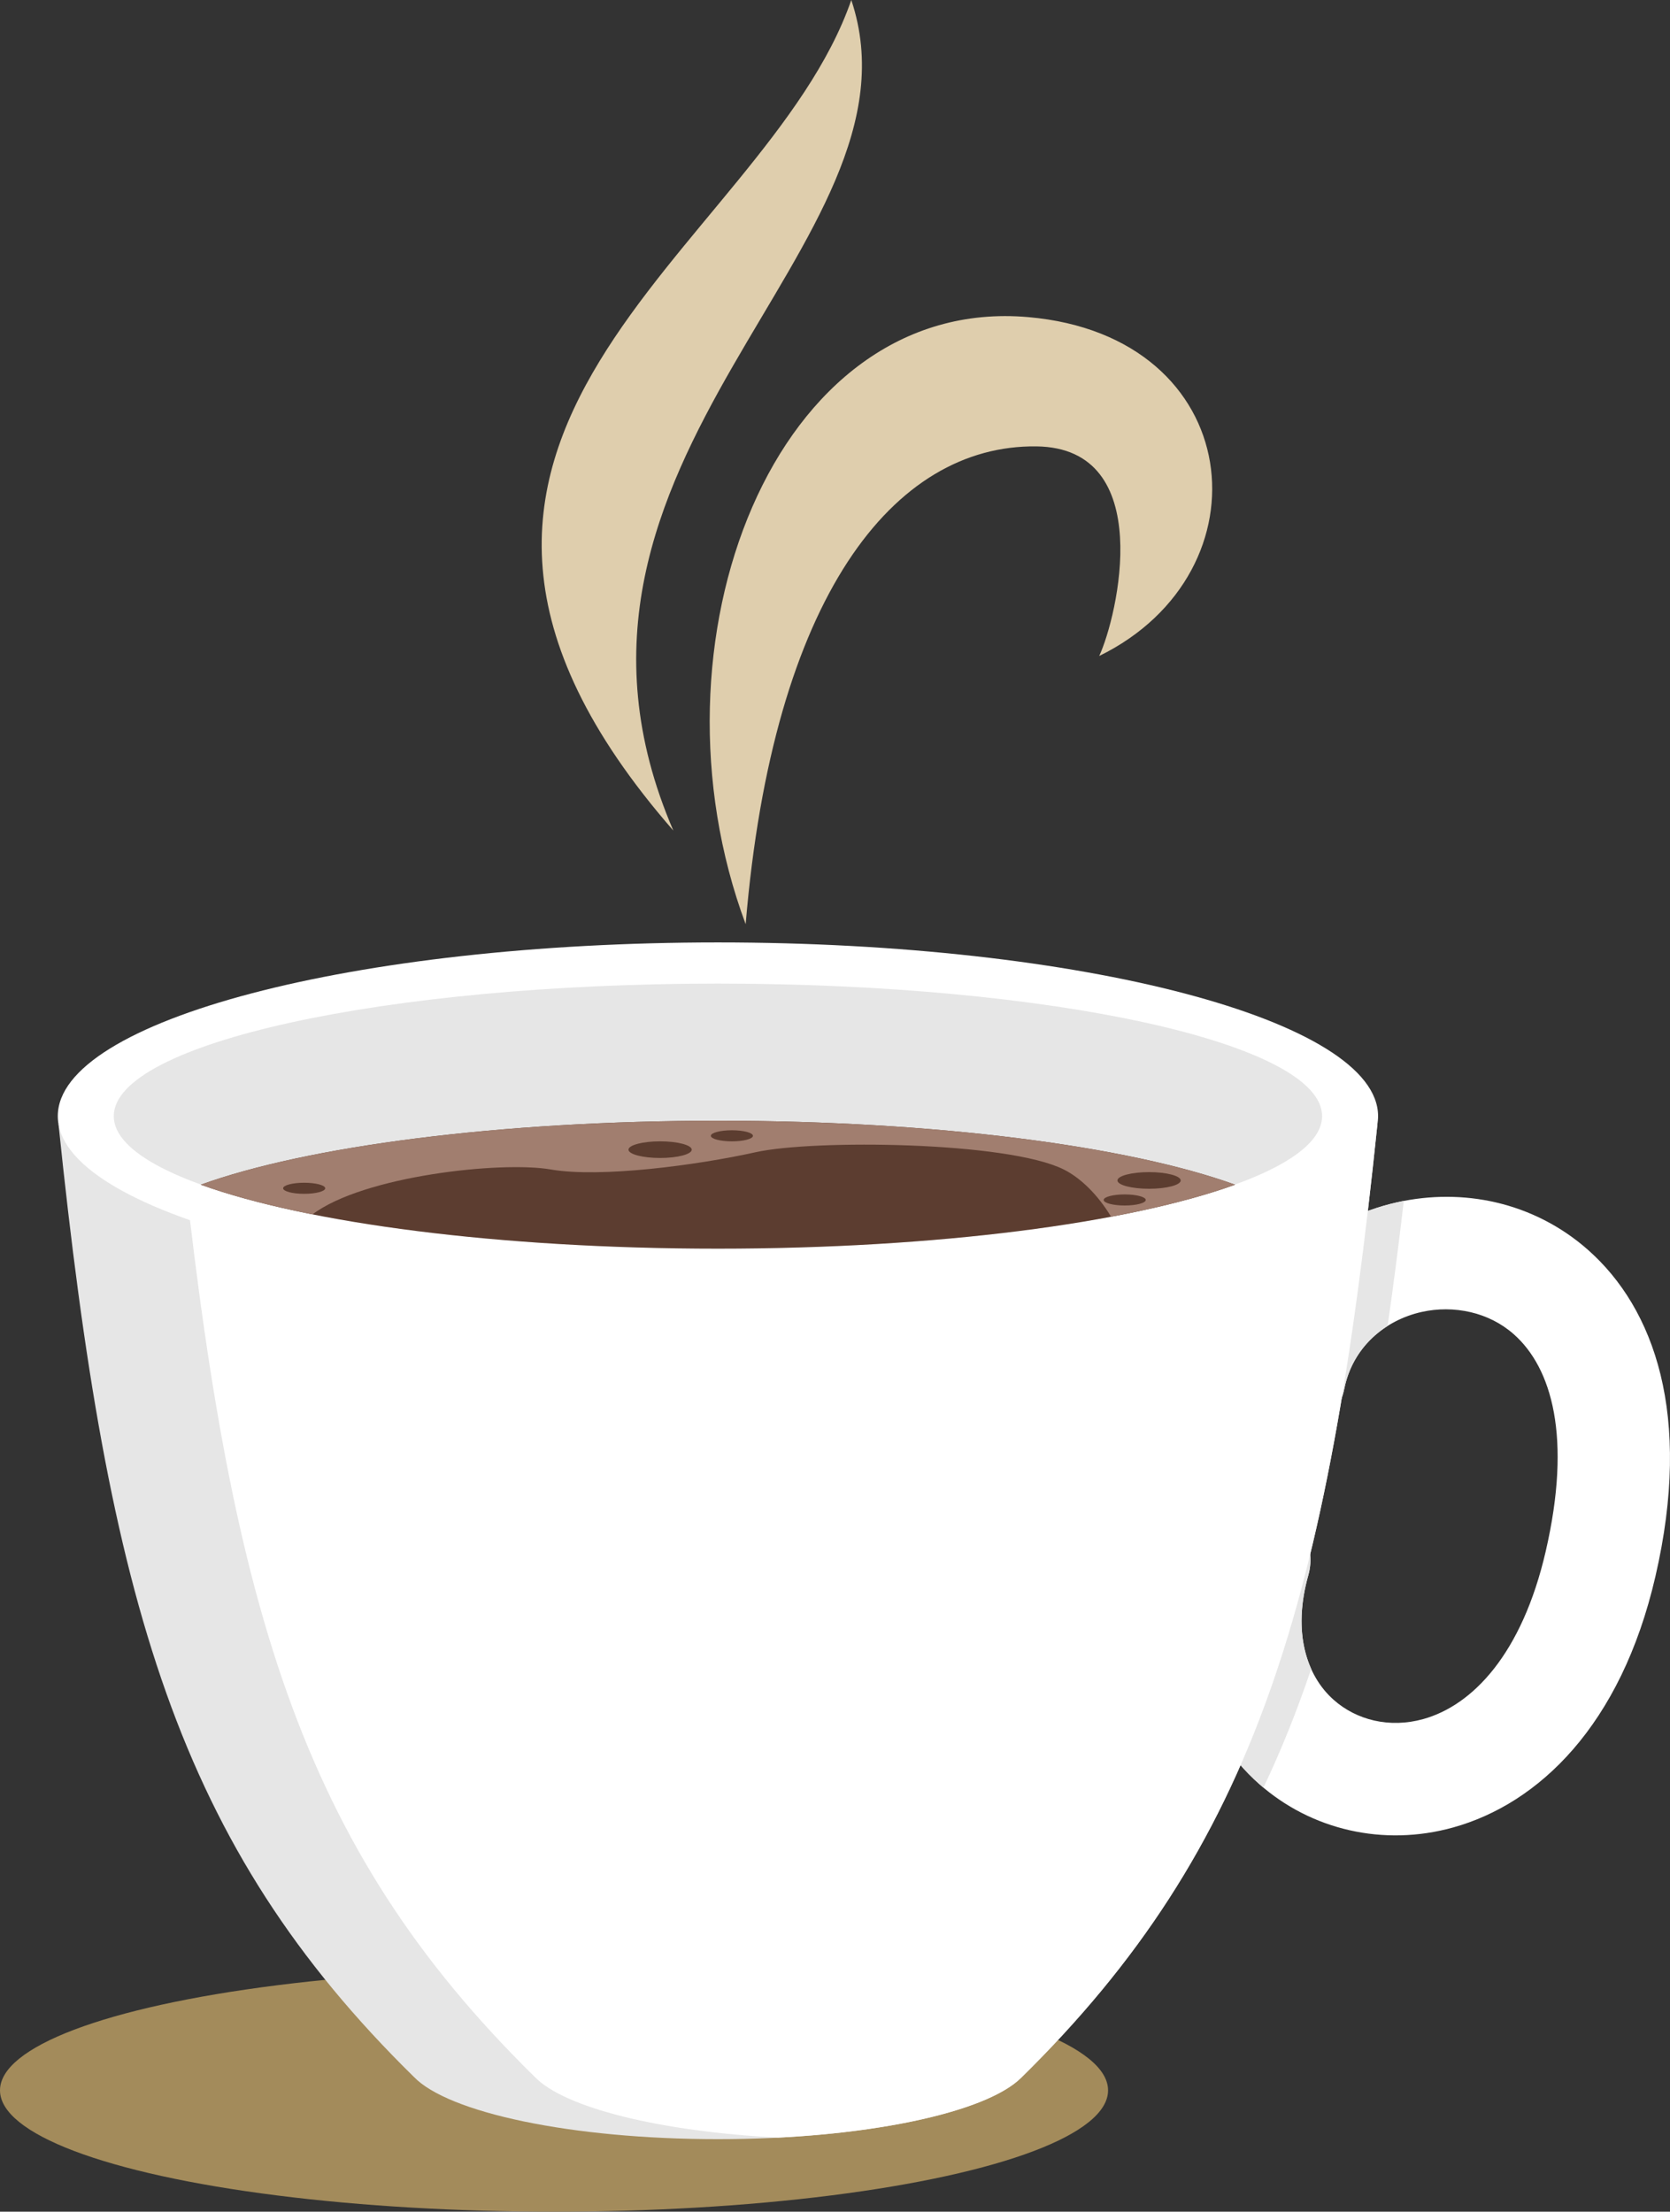 <?xml version="1.0" encoding="UTF-8"?>
<svg id="Lager_2" data-name="Lager 2" xmlns="http://www.w3.org/2000/svg" viewBox="0 0 116.336 154.101">
  <rect x="0" y="0" width="116.336" height="154.101" fill="#333333" stroke="none"/>
  <defs>
    <style>
      .cls-1 {
        fill: #5c3d30;
      }

      .cls-1, .cls-2, .cls-3, .cls-4, .cls-5 {
        fill-rule: evenodd;
      }

      .cls-1, .cls-2, .cls-3, .cls-4, .cls-5, .cls-6, .cls-7, .cls-8 {
        stroke-width: 0px;
      }

      .cls-2 {
        fill: #dfcead;
      }

      .cls-3, .cls-8 {
        fill: #e6e6e6;
      }

      .cls-4, .cls-7 {
        fill: #fff;
      }

      .cls-5 {
        fill: #a17e6f;
      }

      .cls-6 {
        fill: #a38b5b;
      }
    </style>
  </defs>
  <g id="OBJECTS">
    <g>
      <ellipse class="cls-6" cx="38.595" cy="145.646" rx="38.595" ry="8.454"/>
      <g>
        <path class="cls-3" d="m71.113,144.79c-2.496,2.451-10.996,4.257-21.1,4.257-10.23,0-18.817-1.851-21.191-4.349h-.002C12.404,128.57,7.526,111.679,4.077,78.339l91.88-.039c-3.449,33.34-8.425,50.362-24.841,66.49h-.002Z"/>
        <path class="cls-7" d="m93.642,96.782c-.415,2.128-2.477,3.516-4.605,3.101-2.128-.415-3.516-2.477-3.101-4.605,1.237-6.269,6.003-10.312,11.42-11.513,2.258-.501,4.622-.509,6.878.02,2.297.538,4.507,1.63,6.414,3.322,4.576,4.059,7.274,11.473,4.671,22.739-2.406,10.409-8.154,15.83-14.083,17.482-2.443.681-4.915.718-7.222.195-2.333-.529-4.495-1.63-6.288-3.216-4.027-3.563-6.176-9.476-4.136-16.682.585-2.085,2.75-3.302,4.835-2.717s3.302,2.75,2.717,4.836c-1.117,3.947-.153,6.997,1.772,8.7.797.706,1.767,1.198,2.819,1.436,1.077.244,2.246.223,3.416-.103,3.44-.959,6.876-4.537,8.527-11.68,1.843-7.973.418-12.791-2.215-15.126-.877-.778-1.914-1.286-3.006-1.542-1.133-.266-2.305-.265-3.409-.02-2.572.57-4.828,2.458-5.403,5.373Z"/>
        <path class="cls-8" d="m93.642,96.782c-.415,2.128-2.477,3.516-4.605,3.101-2.128-.416-3.516-2.477-3.1-4.605,1.237-6.269,6.002-10.312,11.42-11.513.144-.032.29-.062.435-.09-.354,3.043-.728,5.944-1.13,8.713-1.488.943-2.632,2.438-3.019,4.394h0Zm-5.628,27.773c-.097-.081-.193-.164-.287-.248-4.027-3.563-6.176-9.476-4.136-16.682.585-2.085,2.75-3.302,4.835-2.717s3.302,2.75,2.717,4.836c-.741,2.618-.566,4.84.197,6.538-.983,2.912-2.083,5.657-3.326,8.273Z"/>
        <path class="cls-4" d="m71.113,144.79c-2.14,2.102-8.696,3.729-16.892,4.15-8.313-.427-14.938-2.096-16.978-4.242h-.002c-16.416-16.127-21.295-33.018-24.744-66.359l83.459-.035c-3.449,33.339-8.425,50.36-24.841,66.486h-.002Z"/>
        <path class="cls-4" d="m50.013,89.868c25.329,0,45.987-5.437,45.987-12.102s-20.658-12.102-45.987-12.102-45.987,5.436-45.987,12.102,20.658,12.102,45.987,12.102Z"/>
        <path class="cls-3" d="m50.013,87.001c23.181,0,42.088-4.148,42.088-9.234s-18.907-9.234-42.088-9.234-42.088,4.148-42.088,9.234,18.907,9.234,42.088,9.234Z"/>
        <path class="cls-1" d="m86.039,82.544c-7.375,2.671-20.75,4.457-36.026,4.457s-28.651-1.786-36.026-4.457c7.375-2.672,20.75-4.457,36.026-4.457s28.651,1.786,36.026,4.457Z"/>
        <path class="cls-5" d="m86.039,82.543c-2.325.843-5.248,1.597-8.638,2.235-.938-1.562-2.15-2.72-3.298-3.294-3.904-1.952-17.416-2.102-21.47-1.201-4.054.9-10.81,1.802-14.263,1.201-3.453-.601-13.062.451-16.6,3.129-3.027-.602-5.655-1.299-7.782-2.069,7.375-2.671,20.75-4.457,36.026-4.457s28.651,1.786,36.026,4.457Z"/>
        <path class="cls-1" d="m80.047,82.828c1.214,0,2.204-.261,2.204-.58s-.99-.58-2.204-.58-2.204.26-2.204.58.99.58,2.204.58Z"/>
        <path class="cls-1" d="m50.986,79.524c.807,0,1.466-.173,1.466-.386s-.658-.386-1.466-.386-1.466.173-1.466.386.658.386,1.466.386Z"/>
        <path class="cls-1" d="m78.35,83.994c.807,0,1.466-.173,1.466-.386s-.658-.386-1.466-.386-1.466.173-1.466.386.658.386,1.466.386Z"/>
        <path class="cls-1" d="m45.986,80.683c1.214,0,2.203-.261,2.203-.58s-.99-.58-2.203-.58-2.204.261-2.204.58.99.58,2.204.58Z"/>
        <path class="cls-1" d="m21.189,83.18c.807,0,1.466-.173,1.466-.386s-.658-.386-1.466-.386-1.466.173-1.466.386.658.386,1.466.386Z"/>
        <path class="cls-2" d="m76.573,45.706c11.963-5.856,10.271-22.285-4.95-23.612-17.705-1.544-26.976,22.712-19.679,42.299,1.906-22.856,10.32-33.407,20.25-33.291,8.424.098,5.655,11.872,4.379,14.604Z"/>
        <path class="cls-2" d="m46.907,57.873C35.672,31.813,64.999,17.027,59.303,0c-6.084,17.607-36.535,30.184-12.395,57.873Z"/>
      </g>
    </g>
  </g>
</svg>